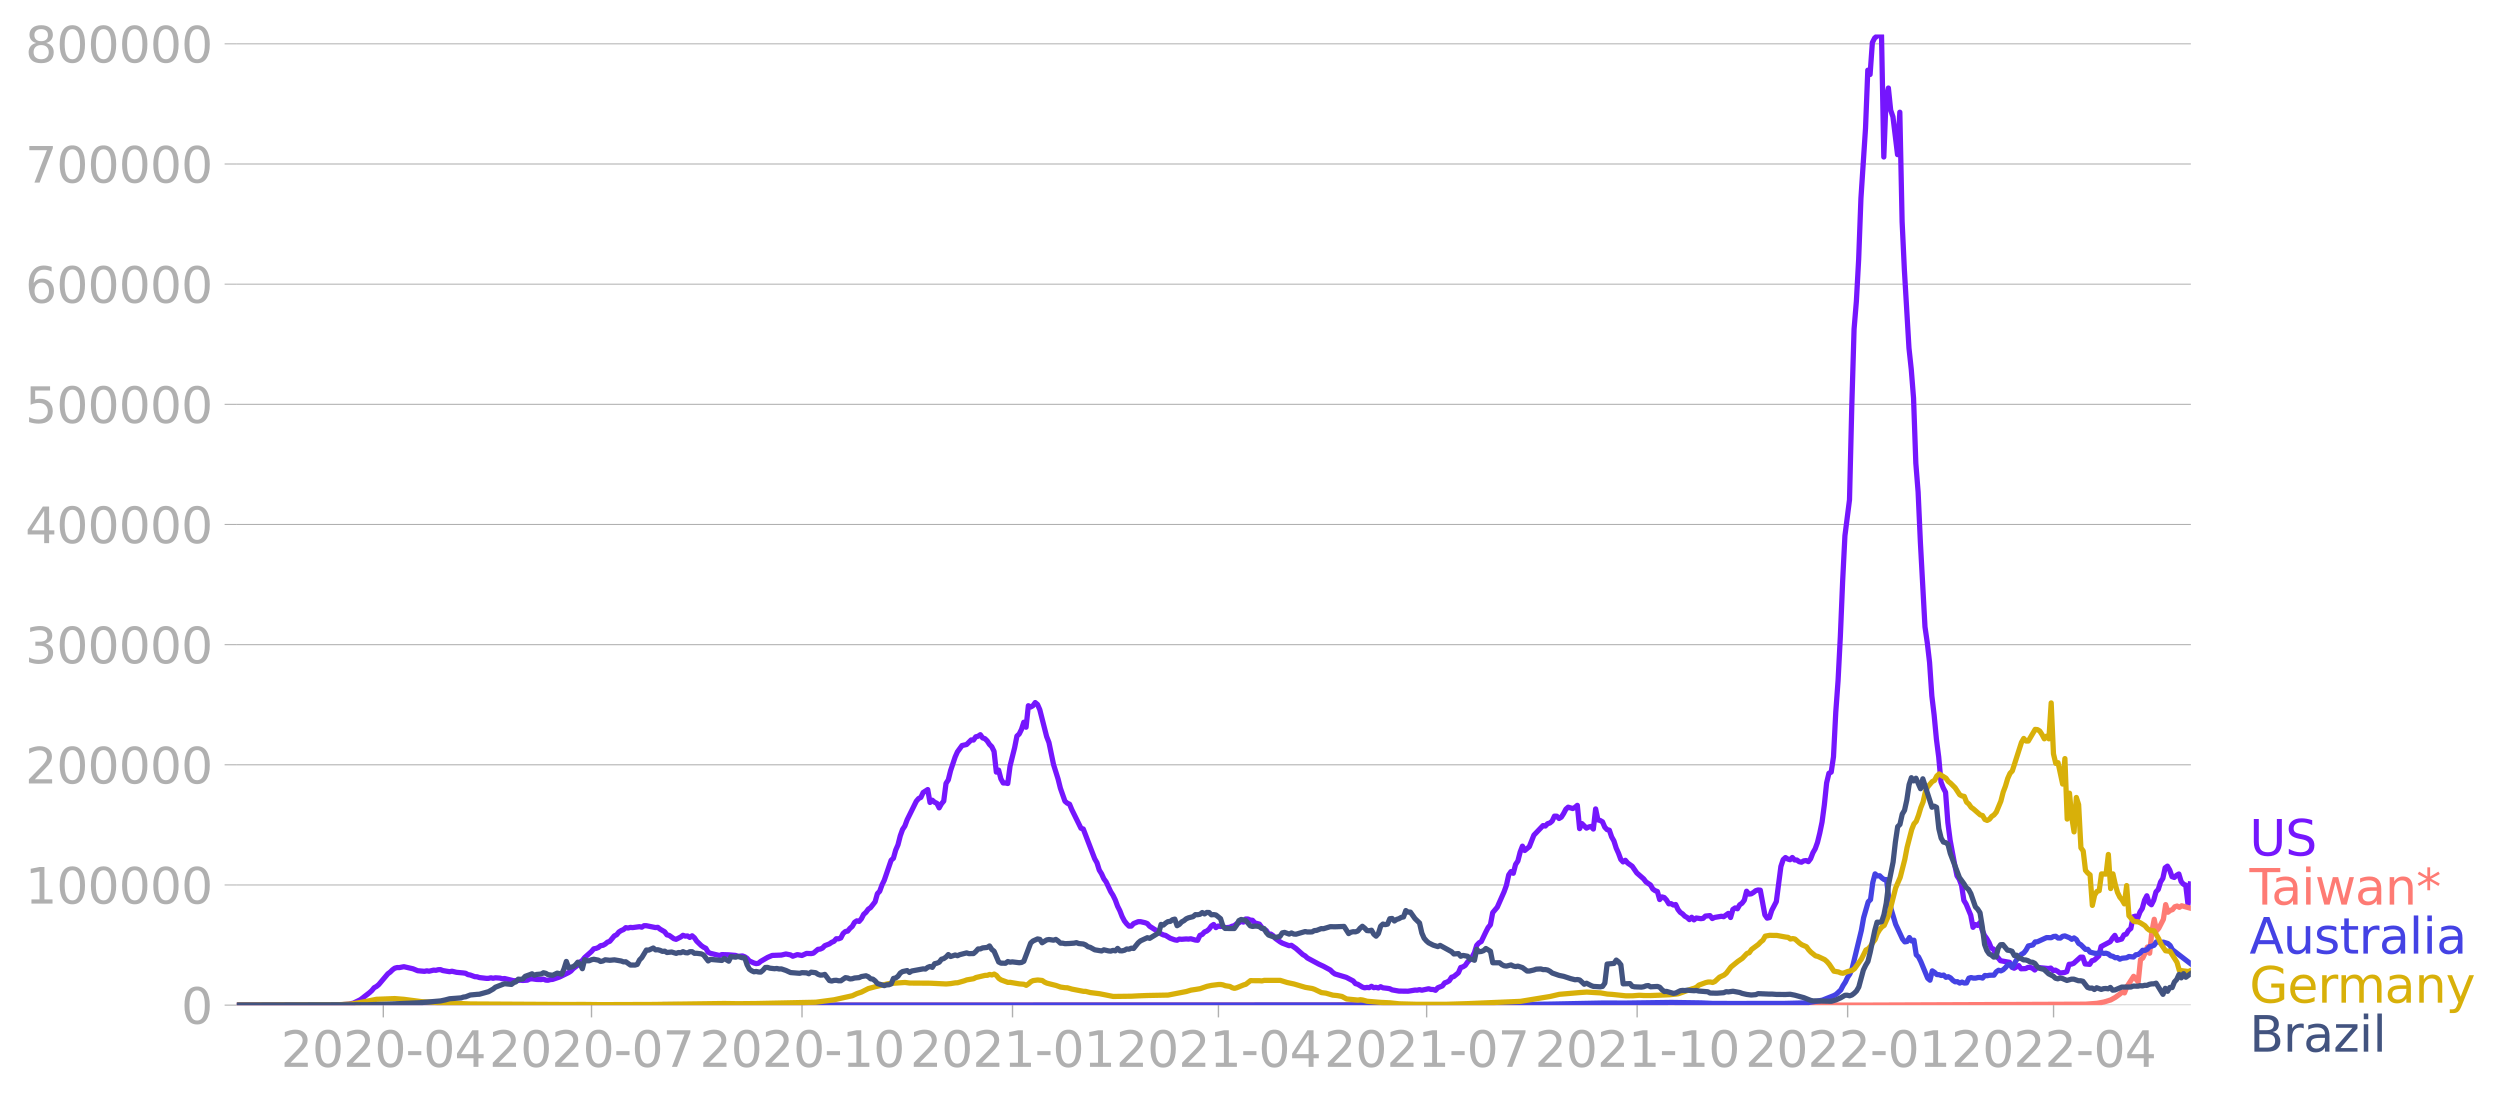 <svg xmlns:xlink="http://www.w3.org/1999/xlink" width="951.91" height="419.716" viewBox="0 0 713.933 314.787" xmlns="http://www.w3.org/2000/svg"><defs><style>*{stroke-linejoin:round;stroke-linecap:butt}</style></defs><g id="figure_1"><path d="M0 314.787h713.933V0H0v314.787z" style="fill:none" id="patch_1"/><g id="axes_1"><path d="M67.645 287.038h558V9.838h-558v277.2z" style="fill:none" id="patch_2"/><g id="matplotlib.axis_1"><g id="xtick_1"><g id="line2d_1"><defs><path id="mf8dee0a63c" d="M0 0v3.5" style="stroke:#b0b0b0;stroke-width:.4"/></defs><use xlink:href="#mf8dee0a63c" x="109.462" y="287.038" style="fill:#b0b0b0;stroke:#b0b0b0;stroke-width:.4"/></g><g style="fill:#b0b0b0" transform="matrix(.14 0 0 -.14 80.214 304.676)" id="text_1"><defs><path id="DejaVuSans-32" d="M1228 531h2203V0H469v531q359 372 979 998 621 627 780 809 303 340 423 576 121 236 121 464 0 372-261 606-261 235-680 235-297 0-627-103-329-103-704-313v638q381 153 712 231 332 78 607 78 725 0 1156-363 431-362 431-968 0-288-108-546-107-257-392-607-78-91-497-524-418-433-1181-1211z" transform="scale(.016)"/><path id="DejaVuSans-30" d="M2034 4250q-487 0-733-480-245-479-245-1442 0-959 245-1439 246-480 733-480 491 0 736 480 246 480 246 1439 0 963-246 1442-245 480-736 480zm0 500q785 0 1199-621 414-620 414-1801 0-1178-414-1799Q2819-91 2034-91q-784 0-1198 620-414 621-414 1799 0 1181 414 1801 414 621 1198 621z" transform="scale(.016)"/><path id="DejaVuSans-2d" d="M313 2009h1684v-512H313v512z" transform="scale(.016)"/><path id="DejaVuSans-34" d="M2419 4116 825 1625h1594v2491zm-166 550h794V1625h666v-525h-666V0h-628v1100H313v609l1940 2957z" transform="scale(.016)"/></defs><use xlink:href="#DejaVuSans-32"/><use xlink:href="#DejaVuSans-30" x="63.623"/><use xlink:href="#DejaVuSans-32" x="127.246"/><use xlink:href="#DejaVuSans-30" x="190.869"/><use xlink:href="#DejaVuSans-2d" x="254.492"/><use xlink:href="#DejaVuSans-30" x="290.576"/><use xlink:href="#DejaVuSans-34" x="354.199"/></g></g><g id="xtick_2"><use xlink:href="#mf8dee0a63c" x="168.921" y="287.038" style="fill:#b0b0b0;stroke:#b0b0b0;stroke-width:.4" id="line2d_2"/><g style="fill:#b0b0b0" transform="matrix(.14 0 0 -.14 139.673 304.676)" id="text_2"><defs><path id="DejaVuSans-37" d="M525 4666h3000v-269L1831 0h-659l1594 4134H525v532z" transform="scale(.016)"/></defs><use xlink:href="#DejaVuSans-32"/><use xlink:href="#DejaVuSans-30" x="63.623"/><use xlink:href="#DejaVuSans-32" x="127.246"/><use xlink:href="#DejaVuSans-30" x="190.869"/><use xlink:href="#DejaVuSans-2d" x="254.492"/><use xlink:href="#DejaVuSans-30" x="290.576"/><use xlink:href="#DejaVuSans-37" x="354.199"/></g></g><g id="xtick_3"><use xlink:href="#mf8dee0a63c" x="229.034" y="287.038" style="fill:#b0b0b0;stroke:#b0b0b0;stroke-width:.4" id="line2d_3"/><g style="fill:#b0b0b0" transform="matrix(.14 0 0 -.14 199.786 304.676)" id="text_3"><defs><path id="DejaVuSans-31" d="M794 531h1031v3560L703 3866v575l1116 225h631V531h1031V0H794v531z" transform="scale(.016)"/></defs><use xlink:href="#DejaVuSans-32"/><use xlink:href="#DejaVuSans-30" x="63.623"/><use xlink:href="#DejaVuSans-32" x="127.246"/><use xlink:href="#DejaVuSans-30" x="190.869"/><use xlink:href="#DejaVuSans-2d" x="254.492"/><use xlink:href="#DejaVuSans-31" x="290.576"/><use xlink:href="#DejaVuSans-30" x="354.199"/></g></g><g id="xtick_4"><use xlink:href="#mf8dee0a63c" x="289.146" y="287.038" style="fill:#b0b0b0;stroke:#b0b0b0;stroke-width:.4" id="line2d_4"/><g style="fill:#b0b0b0" transform="matrix(.14 0 0 -.14 259.898 304.676)" id="text_4"><use xlink:href="#DejaVuSans-32"/><use xlink:href="#DejaVuSans-30" x="63.623"/><use xlink:href="#DejaVuSans-32" x="127.246"/><use xlink:href="#DejaVuSans-31" x="190.869"/><use xlink:href="#DejaVuSans-2d" x="254.492"/><use xlink:href="#DejaVuSans-30" x="290.576"/><use xlink:href="#DejaVuSans-31" x="354.199"/></g></g><g id="xtick_5"><use xlink:href="#mf8dee0a63c" x="347.952" y="287.038" style="fill:#b0b0b0;stroke:#b0b0b0;stroke-width:.4" id="line2d_5"/><g style="fill:#b0b0b0" transform="matrix(.14 0 0 -.14 318.704 304.676)" id="text_5"><use xlink:href="#DejaVuSans-32"/><use xlink:href="#DejaVuSans-30" x="63.623"/><use xlink:href="#DejaVuSans-32" x="127.246"/><use xlink:href="#DejaVuSans-31" x="190.869"/><use xlink:href="#DejaVuSans-2d" x="254.492"/><use xlink:href="#DejaVuSans-30" x="290.576"/><use xlink:href="#DejaVuSans-34" x="354.199"/></g></g><g id="xtick_6"><use xlink:href="#mf8dee0a63c" x="407.411" y="287.038" style="fill:#b0b0b0;stroke:#b0b0b0;stroke-width:.4" id="line2d_6"/><g style="fill:#b0b0b0" transform="matrix(.14 0 0 -.14 378.163 304.676)" id="text_6"><use xlink:href="#DejaVuSans-32"/><use xlink:href="#DejaVuSans-30" x="63.623"/><use xlink:href="#DejaVuSans-32" x="127.246"/><use xlink:href="#DejaVuSans-31" x="190.869"/><use xlink:href="#DejaVuSans-2d" x="254.492"/><use xlink:href="#DejaVuSans-30" x="290.576"/><use xlink:href="#DejaVuSans-37" x="354.199"/></g></g><g id="xtick_7"><use xlink:href="#mf8dee0a63c" x="467.523" y="287.038" style="fill:#b0b0b0;stroke:#b0b0b0;stroke-width:.4" id="line2d_7"/><g style="fill:#b0b0b0" transform="matrix(.14 0 0 -.14 438.275 304.676)" id="text_7"><use xlink:href="#DejaVuSans-32"/><use xlink:href="#DejaVuSans-30" x="63.623"/><use xlink:href="#DejaVuSans-32" x="127.246"/><use xlink:href="#DejaVuSans-31" x="190.869"/><use xlink:href="#DejaVuSans-2d" x="254.492"/><use xlink:href="#DejaVuSans-31" x="290.576"/><use xlink:href="#DejaVuSans-30" x="354.199"/></g></g><g id="xtick_8"><use xlink:href="#mf8dee0a63c" x="527.636" y="287.038" style="fill:#b0b0b0;stroke:#b0b0b0;stroke-width:.4" id="line2d_8"/><g style="fill:#b0b0b0" transform="matrix(.14 0 0 -.14 498.388 304.676)" id="text_8"><use xlink:href="#DejaVuSans-32"/><use xlink:href="#DejaVuSans-30" x="63.623"/><use xlink:href="#DejaVuSans-32" x="127.246"/><use xlink:href="#DejaVuSans-32" x="190.869"/><use xlink:href="#DejaVuSans-2d" x="254.492"/><use xlink:href="#DejaVuSans-30" x="290.576"/><use xlink:href="#DejaVuSans-31" x="354.199"/></g></g><g id="xtick_9"><use xlink:href="#mf8dee0a63c" x="586.441" y="287.038" style="fill:#b0b0b0;stroke:#b0b0b0;stroke-width:.4" id="line2d_9"/><g style="fill:#b0b0b0" transform="matrix(.14 0 0 -.14 557.193 304.676)" id="text_9"><use xlink:href="#DejaVuSans-32"/><use xlink:href="#DejaVuSans-30" x="63.623"/><use xlink:href="#DejaVuSans-32" x="127.246"/><use xlink:href="#DejaVuSans-32" x="190.869"/><use xlink:href="#DejaVuSans-2d" x="254.492"/><use xlink:href="#DejaVuSans-30" x="290.576"/><use xlink:href="#DejaVuSans-34" x="354.199"/></g></g></g><g id="matplotlib.axis_2"><g id="ytick_1"><path d="M67.645 287.038h558" clip-path="url(#pf8681befc9)" style="fill:none;stroke:#b0b0b0;stroke-width:.3;stroke-linecap:square" id="line2d_10"/><g id="line2d_11"><defs><path id="m7803e9ab35" d="M0 0h-3.5" style="stroke:#b0b0b0;stroke-width:.3"/></defs><use xlink:href="#m7803e9ab35" x="67.645" y="287.038" style="fill:#b0b0b0;stroke:#b0b0b0;stroke-width:.3"/></g><use xlink:href="#DejaVuSans-30" style="fill:#b0b0b0" transform="matrix(.14 0 0 -.14 51.737 292.357)" id="text_10"/></g><g id="ytick_2"><path d="M67.645 252.723h558" clip-path="url(#pf8681befc9)" style="fill:none;stroke:#b0b0b0;stroke-width:.3;stroke-linecap:square" id="line2d_12"/><use xlink:href="#m7803e9ab35" x="67.645" y="252.723" style="fill:#b0b0b0;stroke:#b0b0b0;stroke-width:.3" id="line2d_13"/><g style="fill:#b0b0b0" transform="matrix(.14 0 0 -.14 7.2 258.042)" id="text_11"><use xlink:href="#DejaVuSans-31"/><use xlink:href="#DejaVuSans-30" x="63.623"/><use xlink:href="#DejaVuSans-30" x="127.246"/><use xlink:href="#DejaVuSans-30" x="190.869"/><use xlink:href="#DejaVuSans-30" x="254.492"/><use xlink:href="#DejaVuSans-30" x="318.115"/></g></g><g id="ytick_3"><path d="M67.645 218.408h558" clip-path="url(#pf8681befc9)" style="fill:none;stroke:#b0b0b0;stroke-width:.3;stroke-linecap:square" id="line2d_14"/><use xlink:href="#m7803e9ab35" x="67.645" y="218.408" style="fill:#b0b0b0;stroke:#b0b0b0;stroke-width:.3" id="line2d_15"/><g style="fill:#b0b0b0" transform="matrix(.14 0 0 -.14 7.2 223.727)" id="text_12"><use xlink:href="#DejaVuSans-32"/><use xlink:href="#DejaVuSans-30" x="63.623"/><use xlink:href="#DejaVuSans-30" x="127.246"/><use xlink:href="#DejaVuSans-30" x="190.869"/><use xlink:href="#DejaVuSans-30" x="254.492"/><use xlink:href="#DejaVuSans-30" x="318.115"/></g></g><g id="ytick_4"><path d="M67.645 184.093h558" clip-path="url(#pf8681befc9)" style="fill:none;stroke:#b0b0b0;stroke-width:.3;stroke-linecap:square" id="line2d_16"/><use xlink:href="#m7803e9ab35" x="67.645" y="184.093" style="fill:#b0b0b0;stroke:#b0b0b0;stroke-width:.3" id="line2d_17"/><g style="fill:#b0b0b0" transform="matrix(.14 0 0 -.14 7.2 189.412)" id="text_13"><defs><path id="DejaVuSans-33" d="M2597 2516q453-97 707-404 255-306 255-756 0-690-475-1069Q2609-91 1734-91q-293 0-604 58T488 141v609q262-153 574-231 313-78 654-78 593 0 904 234t311 681q0 413-289 645-289 233-804 233h-544v519h569q465 0 712 186t247 536q0 359-255 551-254 193-729 193-260 0-557-57-297-56-653-174v562q360 100 674 150t592 50q719 0 1137-327 419-326 419-882 0-388-222-655t-631-370z" transform="scale(.016)"/></defs><use xlink:href="#DejaVuSans-33"/><use xlink:href="#DejaVuSans-30" x="63.623"/><use xlink:href="#DejaVuSans-30" x="127.246"/><use xlink:href="#DejaVuSans-30" x="190.869"/><use xlink:href="#DejaVuSans-30" x="254.492"/><use xlink:href="#DejaVuSans-30" x="318.115"/></g></g><g id="ytick_5"><path d="M67.645 149.778h558" clip-path="url(#pf8681befc9)" style="fill:none;stroke:#b0b0b0;stroke-width:.3;stroke-linecap:square" id="line2d_18"/><use xlink:href="#m7803e9ab35" x="67.645" y="149.778" style="fill:#b0b0b0;stroke:#b0b0b0;stroke-width:.3" id="line2d_19"/><g style="fill:#b0b0b0" transform="matrix(.14 0 0 -.14 7.2 155.097)" id="text_14"><use xlink:href="#DejaVuSans-34"/><use xlink:href="#DejaVuSans-30" x="63.623"/><use xlink:href="#DejaVuSans-30" x="127.246"/><use xlink:href="#DejaVuSans-30" x="190.869"/><use xlink:href="#DejaVuSans-30" x="254.492"/><use xlink:href="#DejaVuSans-30" x="318.115"/></g></g><g id="ytick_6"><path d="M67.645 115.464h558" clip-path="url(#pf8681befc9)" style="fill:none;stroke:#b0b0b0;stroke-width:.3;stroke-linecap:square" id="line2d_20"/><use xlink:href="#m7803e9ab35" x="67.645" y="115.464" style="fill:#b0b0b0;stroke:#b0b0b0;stroke-width:.3" id="line2d_21"/><g style="fill:#b0b0b0" transform="matrix(.14 0 0 -.14 7.2 120.782)" id="text_15"><defs><path id="DejaVuSans-35" d="M691 4666h2478v-532H1269V2991q137 47 274 70 138 23 276 23 781 0 1237-428 457-428 457-1159 0-753-469-1171Q2575-91 1722-91q-294 0-599 50Q819 9 494 109v635q281-153 581-228t634-75q541 0 856 284 316 284 316 772 0 487-316 771-315 285-856 285-253 0-505-56-251-56-513-175v2344z" transform="scale(.016)"/></defs><use xlink:href="#DejaVuSans-35"/><use xlink:href="#DejaVuSans-30" x="63.623"/><use xlink:href="#DejaVuSans-30" x="127.246"/><use xlink:href="#DejaVuSans-30" x="190.869"/><use xlink:href="#DejaVuSans-30" x="254.492"/><use xlink:href="#DejaVuSans-30" x="318.115"/></g></g><g id="ytick_7"><path d="M67.645 81.149h558" clip-path="url(#pf8681befc9)" style="fill:none;stroke:#b0b0b0;stroke-width:.3;stroke-linecap:square" id="line2d_22"/><use xlink:href="#m7803e9ab35" x="67.645" y="81.149" style="fill:#b0b0b0;stroke:#b0b0b0;stroke-width:.3" id="line2d_23"/><g style="fill:#b0b0b0" transform="matrix(.14 0 0 -.14 7.2 86.468)" id="text_16"><defs><path id="DejaVuSans-36" d="M2113 2584q-425 0-674-291-248-290-248-796 0-503 248-796 249-292 674-292t673 292q248 293 248 796 0 506-248 796-248 291-673 291zm1253 1979v-575q-238 112-480 171-242 60-480 60-625 0-955-422-329-422-376-1275 184 272 462 417 279 145 613 145 703 0 1111-427 408-426 408-1160 0-719-425-1154Q2819-91 2113-91q-810 0-1238 620-428 621-428 1799 0 1106 525 1764t1409 658q238 0 480-47t505-140z" transform="scale(.016)"/></defs><use xlink:href="#DejaVuSans-36"/><use xlink:href="#DejaVuSans-30" x="63.623"/><use xlink:href="#DejaVuSans-30" x="127.246"/><use xlink:href="#DejaVuSans-30" x="190.869"/><use xlink:href="#DejaVuSans-30" x="254.492"/><use xlink:href="#DejaVuSans-30" x="318.115"/></g></g><g id="ytick_8"><path d="M67.645 46.834h558" clip-path="url(#pf8681befc9)" style="fill:none;stroke:#b0b0b0;stroke-width:.3;stroke-linecap:square" id="line2d_24"/><use xlink:href="#m7803e9ab35" x="67.645" y="46.834" style="fill:#b0b0b0;stroke:#b0b0b0;stroke-width:.3" id="line2d_25"/><g style="fill:#b0b0b0" transform="matrix(.14 0 0 -.14 7.2 52.153)" id="text_17"><use xlink:href="#DejaVuSans-37"/><use xlink:href="#DejaVuSans-30" x="63.623"/><use xlink:href="#DejaVuSans-30" x="127.246"/><use xlink:href="#DejaVuSans-30" x="190.869"/><use xlink:href="#DejaVuSans-30" x="254.492"/><use xlink:href="#DejaVuSans-30" x="318.115"/></g></g><g id="ytick_9"><path d="M67.645 12.519h558" clip-path="url(#pf8681befc9)" style="fill:none;stroke:#b0b0b0;stroke-width:.3;stroke-linecap:square" id="line2d_26"/><use xlink:href="#m7803e9ab35" x="67.645" y="12.519" style="fill:#b0b0b0;stroke:#b0b0b0;stroke-width:.3" id="line2d_27"/><g style="fill:#b0b0b0" transform="matrix(.14 0 0 -.14 7.2 17.838)" id="text_18"><defs><path id="DejaVuSans-38" d="M2034 2216q-450 0-708-241-257-241-257-662 0-422 257-663 258-241 708-241t709 242q260 243 260 662 0 421-258 662-257 241-711 241zm-631 268q-406 100-633 378-226 279-226 679 0 559 398 884 399 325 1092 325 697 0 1094-325t397-884q0-400-227-679-226-278-629-378 456-106 710-416 255-309 255-755 0-679-414-1042Q2806-91 2034-91q-771 0-1186 362-414 363-414 1042 0 446 256 755 257 310 713 416zm-231 997q0-362 226-565 227-203 636-203 407 0 636 203 230 203 230 565 0 363-230 566-229 203-636 203-409 0-636-203-226-203-226-566z" transform="scale(.016)"/></defs><use xlink:href="#DejaVuSans-38"/><use xlink:href="#DejaVuSans-30" x="63.623"/><use xlink:href="#DejaVuSans-30" x="127.246"/><use xlink:href="#DejaVuSans-30" x="190.869"/><use xlink:href="#DejaVuSans-30" x="254.492"/><use xlink:href="#DejaVuSans-30" x="318.115"/></g></g></g><path d="m67.645 287.038 29.403-.097 2.613-.184 1.307-.311 1.96-.964 2.614-2.023.653-.599.654-.793.653-.353.654-.54 2.613-3.091.654-.475.653-.643.653-.472.654-.179.653.006 1.307-.256 2.613.598 1.307.546 1.96.18.654-.145.653.11 1.307-.309.653.056.654-.176.653-.026.654.266 1.306.222.654.111.653-.144 1.307.314 1.96.185.654.096.653.378.653.113 1.307.476.654.031.653.22 1.96.224h.654l.653-.158.653.142.654-.138 1.307.086.653.19.653-.072 2.614.635 1.96-.142.653.062 1.307-.087.654-.326.653-.067 1.307.191 1.307.035.653-.125.653.277.654.043.653-.19.654-.053 1.96-.67 2.613-1.277.654-.431.653-.695 1.307-.994.653-.882.654-.438.653-.837 1.96-1.739.654-.767.653-.12.654-.255.653-.53.653-.09.654-.364.653-.548.654-.231 1.306-1.562.654-.313.653-.795.653-.413.654-.28.653-.547.654.117.653-.19.653.058 1.96-.262.654.144.653-.426.654.006 2.613.53.654-.066.653.518 1.307.753.653.884.654.156 1.307.923.653.196 1.307-.663.653-.487.654.23.653-.043.653.418.654-.468.653.566.654.96 1.306 1.267.654.458.653.32.654 1.105.653.33 2.614.623.653-.264 1.96.072 1.96.165.654.264 1.306-.117.654.245.653.432.654.747 1.306.589.654.182.653-.097.654-.547 1.96-1.132 1.307-.56 2.613-.103 1.307-.313 1.307.259.653.384 1.307-.464 1.307.251 1.307-.59 1.306.05.654-.123 1.307-1.085.653-.08.653-.299.654-.675 1.307-.505.653-.456.653-.277.654-.74.653.026.653-.258.654-1.265.653-.57.654-.11.653-.789.653-.563.654-1.154.653-.431.654.162.653-.759.653-1.263.654-.572.653-.892.654-.44 1.306-1.671.654-2.33.653-.677.654-1.803.653-1.334 1.96-5.721.654-.578.653-2.324.653-1.506.654-2.572.653-1.813.654-.983.653-1.77 2.614-5.297.653-.773.653-.337.654-1.393 1.307-.841.653 3.68.653-.637.654.569.653.306.654 1.304.653-1.155.653-.782.654-5.048.653-1.017.653-2.636 1.307-3.899.654-1.468 1.306-1.792 1.307-.297 1.307-1.305.653.036.654-.922.653-.162.654-.443.653.916.653.216.654.636.653.999.654.655.653 1.338.653 5.92.654-.568.653 2.512.654 1.155.653-.002.653.154.654-5.007 1.307-5.225.653-3.305.653-.599.654-1.318.653-2.033.654 1.414.653-6.135.653.37.654-.366.653-.905.654.542.653 1.492 1.96 7.686.654 1.681 1.306 6.277 1.307 4.166.653 2.609 1.307 3.722.654.55.653.289.653 1.565 1.96 3.973.654 1.338.653.21 3.267 8.505.654 1.149.653 2.084.654 1.061.653 1.426.653.895 1.307 2.777.654 1.035.653 1.34.653 1.773.654 1.296.653 1.676.654 1.247.653.832.653.64.654-.002.653-.718 1.307-.533.653-.013 1.307.294.654.247.653.757 2.614 1.672.653.498.653.31.654.144 1.306.805 1.307.465.654.115.653-.34.653.07 1.307-.103.654.048.653-.1 1.307.367.653.06.654-1.397.653-.257.653-.722.654-.254.653-.537.654-.904.653-.433.653.893.654-.452.653.115.654-.04.653.411 1.307-.115.653-.306.654-.158.653-.525.653-.278.654-.467.653.24.654-.883.653.009.653.298.654.063.653.737 1.307.356.653.903.654.551.653.356.653 1.01.654.024.653.445.654.797 1.306.947.654.387 1.96.745.653-.115 1.307.909 1.96 1.738.654.376.653.6 3.267 1.758 1.307.604 1.96 1.06.654.656.653.468 3.267.98 1.96 1.025.654.765.653.183 1.307.8.653.215.654-.112.653.065.653-.382.654.383.653-.09.653.177.654-.358.653.316 1.307.149.653.113.654.326 1.96.348 2.614.036 1.96-.317.653.017.654-.149.653.163 1.96-.416.654.194.653.016.653.23.654-.726 1.307-.518.653-.874.653-.23.654-.367.653-1.006.654-.208 1.306-1.08.654-1.497.653-.195.654-.42.653-.952.653-.647.654-.815.653-1.204.654-2.093.653-.717.653-.375 1.307-2.736.653-1.267.654-.785.653-3.463 1.307-1.556 1.96-4.442.654-1.82.653-2.964.653-.937.654.475.653-2.52.654-.984.653-2.549.653-1.686.654 1.23 1.307-1.077 1.306-3.302 2.614-2.73.653.127.654-.68.653-.19.654-.558.653-1.4.653.02.654.653.653-.383.654-1.03.653-1.25.653-.565 1.307.386.654-.344.653-.564.653 6.641.654-1.431 1.307 1.29.653-.323.653-.158.654.743.653-5.737.653 3.126.654.18.653.374.654 1.527.653.694.653.17.654 1.912.653 1.16.654 2.054.653 1.451.653 1.77.654.71.653-.463.654.777 1.306.929 1.307 1.898 1.96 1.709.654.859 1.307.886.653 1.148.653.46.654.25.653 2.296.654-.754.653.182.653.715.654 1.075.653-.046.654.392.653-.141.653 1.406.654.826.653.434.654.664.653.36.653.613.654-.668.653.748.654-.536 1.306.188.654-.092.653-.645 1.307-.136.653.832.654-.311 1.96-.335.653.123 1.307-.935.653 1.166.654-2.287.653-.446.654.241.653-1.141.653-.437.654-.871.653-2.559.654.816.653-.07.653-.387.654-.519.653-.2.654.062 1.306 7.058.654.922.653-.162.654-2.044 1.306-2.514 1.307-10.036.654-1.951.653-.59.653.422.654.188.653-.627.654.702.653.02.653.478.654.141.653-.382.654-.087.653.308.653-.844.654-1.688.653-1.136.653-1.809.654-2.674.653-3.156.654-4.907.653-6.277.653-2.738.654-.338.653-4.372.654-12.771.653-8.952.653-12.666.654-15.733.653-12.995 1.307-10.279.653-26.687.654-22.068.653-7.868.654-11.978.653-17.458 1.307-20.001.653-16.616.654 1.218.653-9.12.653-1.29 1.307-1.026.654.256.653 34.745.653-16.772.654-2.917.653 6.31.654 1.91 1.306 10.793.654-12.109.653 31.198.654 13.925 1.306 22.225.654 6.073.653 8.21.654 18.624.653 8.22.653 14.439 1.307 24.048.653 4.52.654 5.612.653 9.598.654 5.444.653 6.918.653 5.069.654 7.14.653 1.694.654 1.234.653 8.64.653 5.06 1.307 7.025.654 3.144.653 1.003.653 1.731.654 4.28.653 1.07 1.307 3.152.653 3.47.654-.784.653.234.654-.785.653 2.09.653 1.555.654.905.653 1.133.654 1.593.653.286.653 1.707 1.307 1.601 2.614.472.653 1.407.654.264 1.306-.737.654.9 1.307-.052.653-.338.653-.01.654.252.653.499.653-.74 3.267.325.654-.13.653.698.654-.117.653.345.653.494 1.307-.157.654-.245.653-2.098.653-.045.654-.234 1.96-1.766h.653l.654 1.94 1.307.118.653-1.032.653-.173 1.307-1.205.654-2.677 2.613-1.387.654-1.033.653-.768.653 1.415 1.307-.366.654-1.2.653-.209.653-1.079.654-.548.653-3.313.654-.187.653.536.653-1.732.654-1.012.653-2.361.653-1.247.654 2.029.653.528.654-1.29.653-2.383.653-.698.654-2.131.653-1.032.654-3.015.653-.478.653 1.105.654 1.898.653.23.654-.616.653-.371.653 2.146.654.77.653.258.654 5.487.653-5.815h0" clip-path="url(#pf8681befc9)" style="fill:none;stroke:#7516fd;stroke-width:1.5;stroke-linecap:square" id="line2d_28"/><path d="m67.645 287.037 312.323-.076 8.494-.085 41.818.156 103.236-.009 62.073-.26 3.267-.244 1.96-.368 1.96-.6 1.307-.73 1.307-.95.653-.583.654.256.653-1.698 1.96-3.035 1.307 1.579.653-6.32.654-.483.653-1.404.653-1.737.654 1.773.653-6.322.654-3.369.653 3.296.653-.735 1.307-2.547.654-4.202.653 2.174.653-.527.654-.224.653-.812.654-.21.653.369.653-.444 2.614.726h0" clip-path="url(#pf8681befc9)" style="fill:none;stroke:#fe7b74;stroke-width:1.5;stroke-linecap:square" id="line2d_29"/><path d="m67.645 287.038 37.897-.105 5.88.011 12.415.084 34.63.006 28.75-.143 5.227-.018 8.494.073 10.454.06 35.283.027 177.724-.054 18.295-.233 15.028-.31 6.534.018 13.068-.187 8.494.133 3.267.152 5.227.013 15.029-.01 6.534-.169 3.266-.52 1.307-.258 3.267-1.305.654-.358 1.306-1.234.654-1.254.653-1.006.654-1.372.653-.967.653-1.615 2.614-10.786.653-3.65 1.307-4.524.654-.633.653-4.894.653-2.449.654.579.653-.047.654.634.653.463.653-.01.654 5.278.653 3.15 1.307 4.353 1.96 4.2.654.813.653-.111.653-1.119.654.977.653-.22.654 4.16.653.627.653 1.313 1.96 4.753.654.563.653-2.659.654.424.653.625.653.045.654.234.653-.129.654.636.653-.174.653.349.654.69.653.417.654-.032.653.403.653-.29.654.281.653-.04.654-1.345.653-.193.653.167.654-.008.653-.16.654-.012.653.17.653-.743.654.074.653-.143 1.307-.026.653-.958.654-.438.653.18.654-.32.653-.606.653-.79.654-.209.653.792 1.307-2.178.653-.857.654-.582.653-.36.654-.824.653-1.189 1.307-.284.653-.864.653-.05 2.614-1.19 1.307.041.653-.348.654-.066.653.508.653.01.654-.504.653-.116 1.307.523.653.445.654-.398.653.455.654 1.117.653.387 1.307 1.31.653-.008.654.802 1.306.327.654.04.653-.164.654-.031.653.202.653-.066.654.223.653.523.654.149.653.395.653-.047.654.463.653-.27 1.307-.138.653-.362 1.307.152.654-.647.653-.06.653-.498.654-.722.653.044.653-.328.654-.758.653-.141.654-.261.653-.952.653.029.654.165.653-.133 1.307.401.653.573.654 1.205 4.574 3.523.653.494h0" clip-path="url(#pf8681befc9)" style="fill:none;stroke:#4442e4;stroke-width:1.5;stroke-linecap:square" id="line2d_30"/><path d="m67.645 287.038 28.75-.1 3.92-.225 3.92-.67 3.267-.669 5.227-.204 2.614.21 5.227.688 4.574.235 9.147.4 28.096.16 3.92-.027 5.228.063 15.028-.052 20.255-.273 3.92.06 5.228-.049 16.988-.374 5.227-.697 5.227-1.16 1.307-.61 1.307-.437 1.96-.995 1.96-.527 1.307-.304 2.614-.599 3.92-.27.654-.045 1.306.17 1.307.008 4.574.034 4.574.22 1.306-.112 1.307-.211.654-.022 1.96-.57.653-.25 1.96-.336.654-.339 2.613-.616.654-.014.653-.25.654.147.653-.259.653.404.654.826.653.442 1.96.715.654-.017 2.613.438 1.307.109.654.302.653-.438.653-.588.654-.325 1.307-.175 1.306.14.654.466.653.294 2.614.661 1.306.455 1.307.19.654.02 1.306.38 3.267.635.654.015 1.307.335 2.613.323 3.92.786 5.228-.068 1.96-.105 2.614-.101 5.88-.119 5.227-1.018 1.307-.392 1.307-.199 1.307-.214 1.96-.671 1.307-.275 1.96-.242.653-.016.654.115.653.244 1.307.198.653.362.654.19.653-.175 1.96-.803.654-.192 1.306-1.031 2.614.02.653.059.654-.157 4.573-.008 1.96.61 1.96.426 3.268.966 1.96.332.653.222 1.96.936 1.307.168 1.96.567 1.307.127 1.307.246 1.307.706 3.267.33.653-.112.654.082 1.307.36 3.92.329 2.613.12 2.614.285 5.227.144 8.494-.017 5.88-.18 15.029-.649 8.494-1.4 2.614-.61 5.88-.505 1.96-.133 2.614.159 1.307.074 1.96.332 1.307.087 3.92.414 1.96-.006 1.96-.154 1.307.075 1.96.006 5.228-.22 1.96-.201.653-.088 3.92-1.404.654-.181.654-.304.653-.586 1.96-.718.653-.151.654-.017.653.138.654-.29 1.306-1.221 1.307-.613.654-.54 1.306-1.742 1.96-1.596 1.307-.898 1.307-1.388.654-.212.653-.924 1.96-1.448.654-.69.653-.519.653-1.149 1.307-.239 1.307.042.653-.015 2.614.48.653.074.654.476.653-.119.654.127 1.306 1.171.654.461 1.307.556.653.897.653.683 1.307 1.04.653.16 1.96.917.654.576.653.762 1.307 1.953 1.307.222.653.275.654.106 1.307-.49 1.306-.344.654-.465 1.96-2.722 1.307-2.624.653-.33.654-.742.653-1.055.653-.837.654-1.76.653-1.084.654-.782.653-.436 1.307-2.971 1.96-7.72 1.307-3.05 1.307-5.108.653-3.412 1.307-5.084.653-1.643.654-.732.653-1.748.653-2.181.654-1.617.653-2.877.653-1.405 1.307-1.527.654-.34.653-1.263.653-.576 1.96 1.211.654.922.653.508 1.307 1.3 1.307 2 .653.35.654.127.653 1.633.654.535.653.946.653.456 1.307 1.147.654.565.653.186.653 1.11.654.277.653-.336.654-.803.653-.44.653-.788 1.307-3.144.654-2.553.653-1.728.653-2.2.654-1.457.653-.683 2.614-8.139.653-1.135.654.727.653.003 1.96-3.323.653.066.654.402.653 1.009.654 1.216.653-.749.653.748.654-10.25.653 14.537.654 2.724.653-.194 1.307 6.101.653-7.266.654 17.266.653-7.389.653 6.911.654 4.137.653-9.826.654 2.047.653 12.321.653.902.654 5.545.653.769.654.505.653 8.724.653-2.938.654-1.028.653-.238.654-4.78 1.306.05.654-5.604.653 9.734.654-4.188.653 2.947.653 2.342.654 1.346.653.787.654 1.141.653-5.227.653 8.608 1.307 1.548.654.158.653.034.653.292 1.307.825.653.788.654.51 1.307.165 1.306 2.268.654 1.483 1.307 1.94 1.306.166 1.96 3.124.654 2.307 1.307.172 1.307.15.653-.286h0" clip-path="url(#pf8681befc9)" style="fill:none;stroke:#d8b009;stroke-width:1.5;stroke-linecap:square" id="line2d_31"/><path d="m67.645 287.038 37.244-.107 5.88-.17 5.88-.265 3.268-.147 1.306-.118 4.574-.392 1.307-.28 1.307-.342 3.267-.249.653-.23.654-.082 1.306-.509 1.96-.186.654-.037 2.614-.728 1.306-.75.654-.53 2.613-1.004 1.96.207.654-.5.653-.25.654-.75.653.06.653-.114.654-.753 1.307-.466.653-.255.653.418.654-.233 1.307-.109.653-.377.653.16.654.383 1.307.184 1.306-.616 1.307.296.654-1.558.653-2.073.653 1.793 1.307-.3.654-.495.653-.782.653.548.654 1.304.653-2.582.654.326.653-.008.653-.284.654-.144 1.307.255.653.377.653-.142.654-.345 1.307.148 1.306-.13 1.96.337.654.25.653-.035 1.307.926 1.307.019.653-.196.654-1.275.653-.67 1.307-2.16.653.037 1.307-.605.653.525.654-.036.653.178.654.294.653-.068.653.387 1.307-.146 1.307.388.653-.238.654.066.653-.314.654.283.653.06.653-.33h.654l.653.466.654-.014 1.306.165.654.311 1.307 1.707.653-.442 3.267.3.653-.576 1.307.782.653-1.31 1.307.181.654-.223 1.306.391.654-.006.653 1.995.654 1.252.653.46.653.296.654-.098.653.15.654.032.653-.544.653-.773.654-.01.653.214 1.307.149.653-.07.654.146.653-.02 1.307.439 1.307.601 2.613.214.654-.185 1.307.06.653.248.653-.45 1.307.16.654.44.653.249.653-.036.654-.17 1.307 1.744.653.151.653-.176.654-.042.653.145.653.007 1.307-.9.654.098.653.278.653-.07.654-.206 1.307-.11.653-.304 1.307-.217.653.277.654.579.653.101.653.508.654.755 1.307.387.653.203.653-.224.654-.015.653-.253.654-1.561.653-.144.653-.494.654-.908.653-.418 1.307-.281.653.536.654-.417 2.613-.488.654-.118.653.046.654-.484.653-.246.653.258.654-1.042.653-.152.654-.271.653-.856.653-.188.654-.454.653-.694.653.55 1.307-.43.654.206.653-.3 1.96-.507.654.216 1.306-.029.654-.565.653-.743.654-.015.653-.29 1.307-.133.653-.423.654 1.002.653.514 1.307 3.058.653.337 1.307.024.653-.486.654.183.653-.086 1.96.246.654-.084.653-.339 1.96-5.205.654-.58 1.307-.591.653.131.653.963 1.307-.812.654-.117 1.306.2.654-.228.653.46.653.612.654.008.653.142 1.307-.052 1.307-.103.653-.142.654.254 1.306.13.654.261.653.508.654.18 1.306.716 1.96.328.654-.328 1.307.307.653.07.654-.223.653.136.653-.69.654.681.653.007.654-.158.653-.368.653.06.654-.296.653.084 1.307-1.616.653-.551 1.96-.905.654.19 1.96-1.194.654-.416.653-2.369.653.187.654-.57.653-.42.653-.05.654-.49.653-.168.654 1.875.653-.38.653-.703.654-.352.653-.532.654-.284 1.306-.333.654-.572.653.022.654-.11.653-.508.653.388.654-.419.653.024.654.655.653-.06.653.106 1.307 1.052.654 2.076.653.718 2.614.024.653-.918.653-1.333.654-.337 1.307.27 1.306 1.542.654.183.653-.1.654.017.653.154.653.49.654.031.653 1.131.653.74 1.96.692 1.307-.318.654-1.005.653-.134 1.307.483.653-.323.654.309.653.044 2.614-.755.653.131 1.307-.021.653-.38.654-.052 1.307-.512.653.035 1.96-.592 1.307.036 2.614-.1 1.306 2.04.654-.39.653-.146.654.043.653-.239.653-.786.654-.565.653.525.654.696.653.054.653-.152.654 1.137.653.56.653-.744.654-2.115.653-.594.654.165.653-.146.653-1.54.654-.082.653.723.654-.447.653-.204.653-.373.654-.133.653-1.82.654.448.653-.006 1.307 1.846 1.307 1.272.653 2.858.653 1.483.654.76.653.562 1.307.66 1.307.411.653-.344 3.267 1.8.654.644 1.306-.107.654.761.653-.24 1.307.239.653.854.654.012.653.28.654-3.147.653.705.653-.074.654-.23.653-.61 1.307.792.653 3.272 1.96.002.654.543.653.32.654.09 1.306-.33.654.316.653.163.654-.145 1.306.427 1.307.976.654.007 1.306-.304.654-.232 1.307-.067.653.195.653-.009.654.125.653.352.654.5 1.96.683 1.307.27 1.96.643 1.307.332.653-.069.653.13 1.307 1.215.654-.284 1.306.672.654.235 1.96.121.653-.128.654-.926.653-5.447 1.96-.184.654-.947.653.516.653.818.654 5.442 1.96-.061.653.77.654.145 1.96.087.653-.107.654-.257.653-.082.654.36 1.96-.106.653.222.654.725.653.499.653-.03 1.96.564.654-.114 1.307-.648.653-.086.654.044.653-.105 1.96.149.654-.07.653.162 2.613.207.654.364 1.96.046 1.96-.145.654-.289.653.065 1.307-.19 1.96.358.653.257 1.307.294 1.307.166 1.307-.108.653-.287 3.267.143.654-.017 1.306.104 2.614.018 1.307-.068 1.307.261 2.613.716 1.96.78.654.132 5.227.116 1.307-.383 1.306-.581 1.307-.753.654-.005.653.155.653-.23.654-.497.653-.641.654-1.138 1.306-4.835.654-1.365.653-1.092.654-2.65 1.306-6.234.654-2.344.653.037.654-.178.653-1.983.653-3.289.654-5.278 1.307-6.473.653-5.713.653-4.389.654-.65.653-2.938.654-1.09.653-2.937.653-4.386.654-1.985.653.9.654-.749 1.306 2.983.654-2.816 2.613 8.119.654-.306.653.321.653 6.104.654 2.685.653 1.134.654.159.653.503.653 2.562 2.614 6.907 1.307 1.808.653 1.065.654.546.653 1.187 1.307 3.772.653.665.654 1.005.653 3.981.653 5.086.654 1.75.653.935.654.35.653.564.653-.075.654-2.56.653-.888.654-.046 1.306 1.584.654.094.653.235.654 1.215.653-.095.653.836.654.1.653.4.654.021.653.208.653.399.654.05.653.335.653.872.654.505 1.307.348 1.306 1.241 1.307.662.654.601.653.168.653-.229.654.13 1.307.56 1.306-.37h.654l1.307.45.653.009.653.154 1.307 1.735.654.228.653-.026.653.404.654-.495 1.307.473.653-.213.653-.055.654.1.653-.394.654.775.653-.061 1.96-.821 2.614-.011.653-.275 1.307.04.653-.157.654.063.653-.163.653.017.654-.288.653-.134.654-.015.653-.186 1.307 2.134.653 1.047.654-1.711.653.85.653-1.103.654.036.653-1.609.654-.705.653-1.437.653.975.654-1.189.653 1.01 1.307-.973h0" clip-path="url(#pf8681befc9)" style="fill:none;stroke:#42537f;stroke-width:1.5;stroke-linecap:square" id="line2d_32"/><g style="fill:#7516fd" transform="matrix(.14 0 0 -.14 642.385 244.328)" id="text_19"><defs><path id="DejaVuSans-55" d="M556 4666h635V1831q0-750 271-1080 272-329 882-329 606 0 878 329 272 330 272 1080v2835h634V1753q0-912-452-1378Q3225-91 2344-91q-885 0-1337 466-451 466-451 1378v2913z" transform="scale(.016)"/><path id="DejaVuSans-53" d="M3425 4513v-616q-359 172-678 256-319 85-616 85-515 0-795-200t-280-569q0-310 186-468 186-157 705-254l381-78q706-135 1042-474t336-907q0-679-455-1029Q2797-91 1919-91q-331 0-705 75-373 75-773 222v650q384-215 753-325 369-109 725-109 540 0 834 212 294 213 294 607 0 343-211 537t-692 291l-385 75q-706 140-1022 440-315 300-315 835 0 619 436 975t1201 356q329 0 669-60 341-59 697-177z" transform="scale(.016)"/></defs><use xlink:href="#DejaVuSans-55"/><use xlink:href="#DejaVuSans-53" x="73.193"/></g><g style="fill:#fe7b74" transform="matrix(.14 0 0 -.14 642.385 258.328)" id="text_20"><defs><path id="DejaVuSans-54" d="M-19 4666h3947v-532H2272V0h-634v4134H-19v532z" transform="scale(.016)"/><path id="DejaVuSans-61" d="M2194 1759q-697 0-966-159t-269-544q0-306 202-486 202-179 548-179 479 0 768 339t289 901v128h-572zm1147 238V0h-575v531q-197-318-491-470T1556-91q-537 0-855 302-317 302-317 808 0 590 395 890 396 300 1180 300h807v57q0 397-261 614t-733 217q-300 0-585-72-284-72-546-216v532q315 122 612 182 297 61 578 61 760 0 1135-394 375-393 375-1193z" transform="scale(.016)"/><path id="DejaVuSans-69" d="M603 3500h575V0H603v3500zm0 1363h575v-729H603v729z" transform="scale(.016)"/><path id="DejaVuSans-77" d="M269 3500h575l719-2731 715 2731h678l719-2731 716 2731h575L4050 0h-678l-753 2869L1863 0h-679L269 3500z" transform="scale(.016)"/><path id="DejaVuSans-6e" d="M3513 2113V0h-575v2094q0 497-194 743-194 247-581 247-466 0-735-297-269-296-269-809V0H581v3500h578v-544q207 316 486 472 280 156 646 156 603 0 912-373 310-373 310-1098z" transform="scale(.016)"/><path id="DejaVuSans-2a" d="m3009 3897-1121-606 1121-610-181-306-1050 634V1831h-356v1178L372 2375l-181 306 1122 610-1122 606 181 309 1050-634v1178h356V3572l1050 634 181-309z" transform="scale(.016)"/></defs><use xlink:href="#DejaVuSans-54"/><use xlink:href="#DejaVuSans-61" x="44.584"/><use xlink:href="#DejaVuSans-69" x="105.863"/><use xlink:href="#DejaVuSans-77" x="133.646"/><use xlink:href="#DejaVuSans-61" x="215.434"/><use xlink:href="#DejaVuSans-6e" x="276.713"/><use xlink:href="#DejaVuSans-2a" x="340.092"/></g><g style="fill:#4442e4" transform="matrix(.14 0 0 -.14 642.385 272.328)" id="text_21"><defs><path id="DejaVuSans-41" d="m2188 4044-857-2322h1716l-859 2322zm-357 622h716L4325 0h-656l-425 1197H1141L716 0H50l1781 4666z" transform="scale(.016)"/><path id="DejaVuSans-75" d="M544 1381v2119h575V1403q0-497 193-746 194-248 582-248 465 0 735 297 271 297 271 810v1984h575V0h-575v538q-209-319-486-474-276-155-642-155-603 0-916 375-312 375-312 1097zm1447 2203z" transform="scale(.016)"/><path id="DejaVuSans-73" d="M2834 3397v-544q-243 125-506 187-262 63-544 63-428 0-642-131t-214-394q0-200 153-314t616-217l197-44q612-131 870-370t258-667q0-488-386-773Q2250-91 1575-91q-281 0-586 55T347 128v594q319-166 628-249 309-82 613-82 406 0 624 139 219 139 219 392 0 234-158 359-157 125-692 241l-200 47q-534 112-772 345-237 233-237 639 0 494 350 762 350 269 994 269 318 0 599-47 282-46 519-140z" transform="scale(.016)"/><path id="DejaVuSans-74" d="M1172 4494v-994h1184v-447H1172V1153q0-428 117-550t477-122h590V0h-590q-666 0-919 248-253 249-253 905v1900H172v447h422v994h578z" transform="scale(.016)"/><path id="DejaVuSans-72" d="M2631 2963q-97 56-211 82-114 27-251 27-488 0-749-317t-261-911V0H581v3500h578v-544q182 319 472 473 291 155 707 155 59 0 131-8 72-7 159-23l3-590z" transform="scale(.016)"/><path id="DejaVuSans-6c" d="M603 4863h575V0H603v4863z" transform="scale(.016)"/></defs><use xlink:href="#DejaVuSans-41"/><use xlink:href="#DejaVuSans-75" x="68.408"/><use xlink:href="#DejaVuSans-73" x="131.787"/><use xlink:href="#DejaVuSans-74" x="183.887"/><use xlink:href="#DejaVuSans-72" x="223.096"/><use xlink:href="#DejaVuSans-61" x="264.209"/><use xlink:href="#DejaVuSans-6c" x="325.488"/><use xlink:href="#DejaVuSans-69" x="353.271"/><use xlink:href="#DejaVuSans-61" x="381.055"/></g><g style="fill:#d8b009" transform="matrix(.14 0 0 -.14 642.385 286.328)" id="text_22"><defs><path id="DejaVuSans-47" d="M3809 666v1253H2778v519h1656V434q-365-259-806-392-440-133-940-133-1094 0-1712 639-617 640-617 1780 0 1144 617 1783 618 639 1712 639 456 0 867-113 411-112 758-331v-672q-350 297-744 447t-828 150q-857 0-1287-478-429-478-429-1425 0-944 429-1422 430-478 1287-478 334 0 596 58 263 58 472 180z" transform="scale(.016)"/><path id="DejaVuSans-65" d="M3597 1894v-281H953q38-594 358-905t892-311q331 0 642 81t618 244V178Q3153 47 2828-22t-659-69q-838 0-1327 487-489 488-489 1320 0 859 464 1363 464 505 1252 505 706 0 1117-455 411-454 411-1235zm-575 169q-6 471-264 752-258 282-683 282-481 0-770-272t-333-766l2050 4z" transform="scale(.016)"/><path id="DejaVuSans-6d" d="M3328 2828q216 388 516 572t706 184q547 0 844-383 297-382 297-1088V0h-578v2094q0 503-179 746-178 244-543 244-447 0-707-297-259-296-259-809V0h-578v2094q0 506-178 748t-550 242q-441 0-701-298-259-298-259-808V0H581v3500h578v-544q197 322 472 475t653 153q382 0 649-194 267-193 395-562z" transform="scale(.016)"/><path id="DejaVuSans-79" d="M2059-325q-243-625-475-815-231-191-618-191H506v481h338q237 0 368 113 132 112 291 531l103 262L191 3500h609L1894 763l1094 2737h609L2059-325z" transform="scale(.016)"/></defs><use xlink:href="#DejaVuSans-47"/><use xlink:href="#DejaVuSans-65" x="77.49"/><use xlink:href="#DejaVuSans-72" x="139.014"/><use xlink:href="#DejaVuSans-6d" x="178.377"/><use xlink:href="#DejaVuSans-61" x="275.789"/><use xlink:href="#DejaVuSans-6e" x="337.068"/><use xlink:href="#DejaVuSans-79" x="400.447"/></g><g style="fill:#42537f" transform="matrix(.14 0 0 -.14 642.385 300.328)" id="text_23"><defs><path id="DejaVuSans-42" d="M1259 2228V519h1013q509 0 754 211 246 211 246 645 0 438-246 645-245 208-754 208H1259zm0 1919V2741h935q462 0 688 173 227 174 227 530 0 353-227 528-226 175-688 175h-935zm-631 519h1613q722 0 1112-300 391-300 391-853 0-429-200-682t-588-315q466-100 724-418 258-317 258-792 0-625-425-966Q3088 0 2303 0H628v4666z" transform="scale(.016)"/><path id="DejaVuSans-7a" d="M353 3500h2731v-525L922 459h2162V0H275v525l2163 2516H353v459z" transform="scale(.016)"/></defs><use xlink:href="#DejaVuSans-42"/><use xlink:href="#DejaVuSans-72" x="68.604"/><use xlink:href="#DejaVuSans-61" x="109.717"/><use xlink:href="#DejaVuSans-7a" x="170.996"/><use xlink:href="#DejaVuSans-69" x="223.486"/><use xlink:href="#DejaVuSans-6c" x="251.27"/></g></g></g><defs><clipPath id="pf8681befc9"><path d="M67.645 9.838h558v277.2h-558z"/></clipPath></defs></svg>